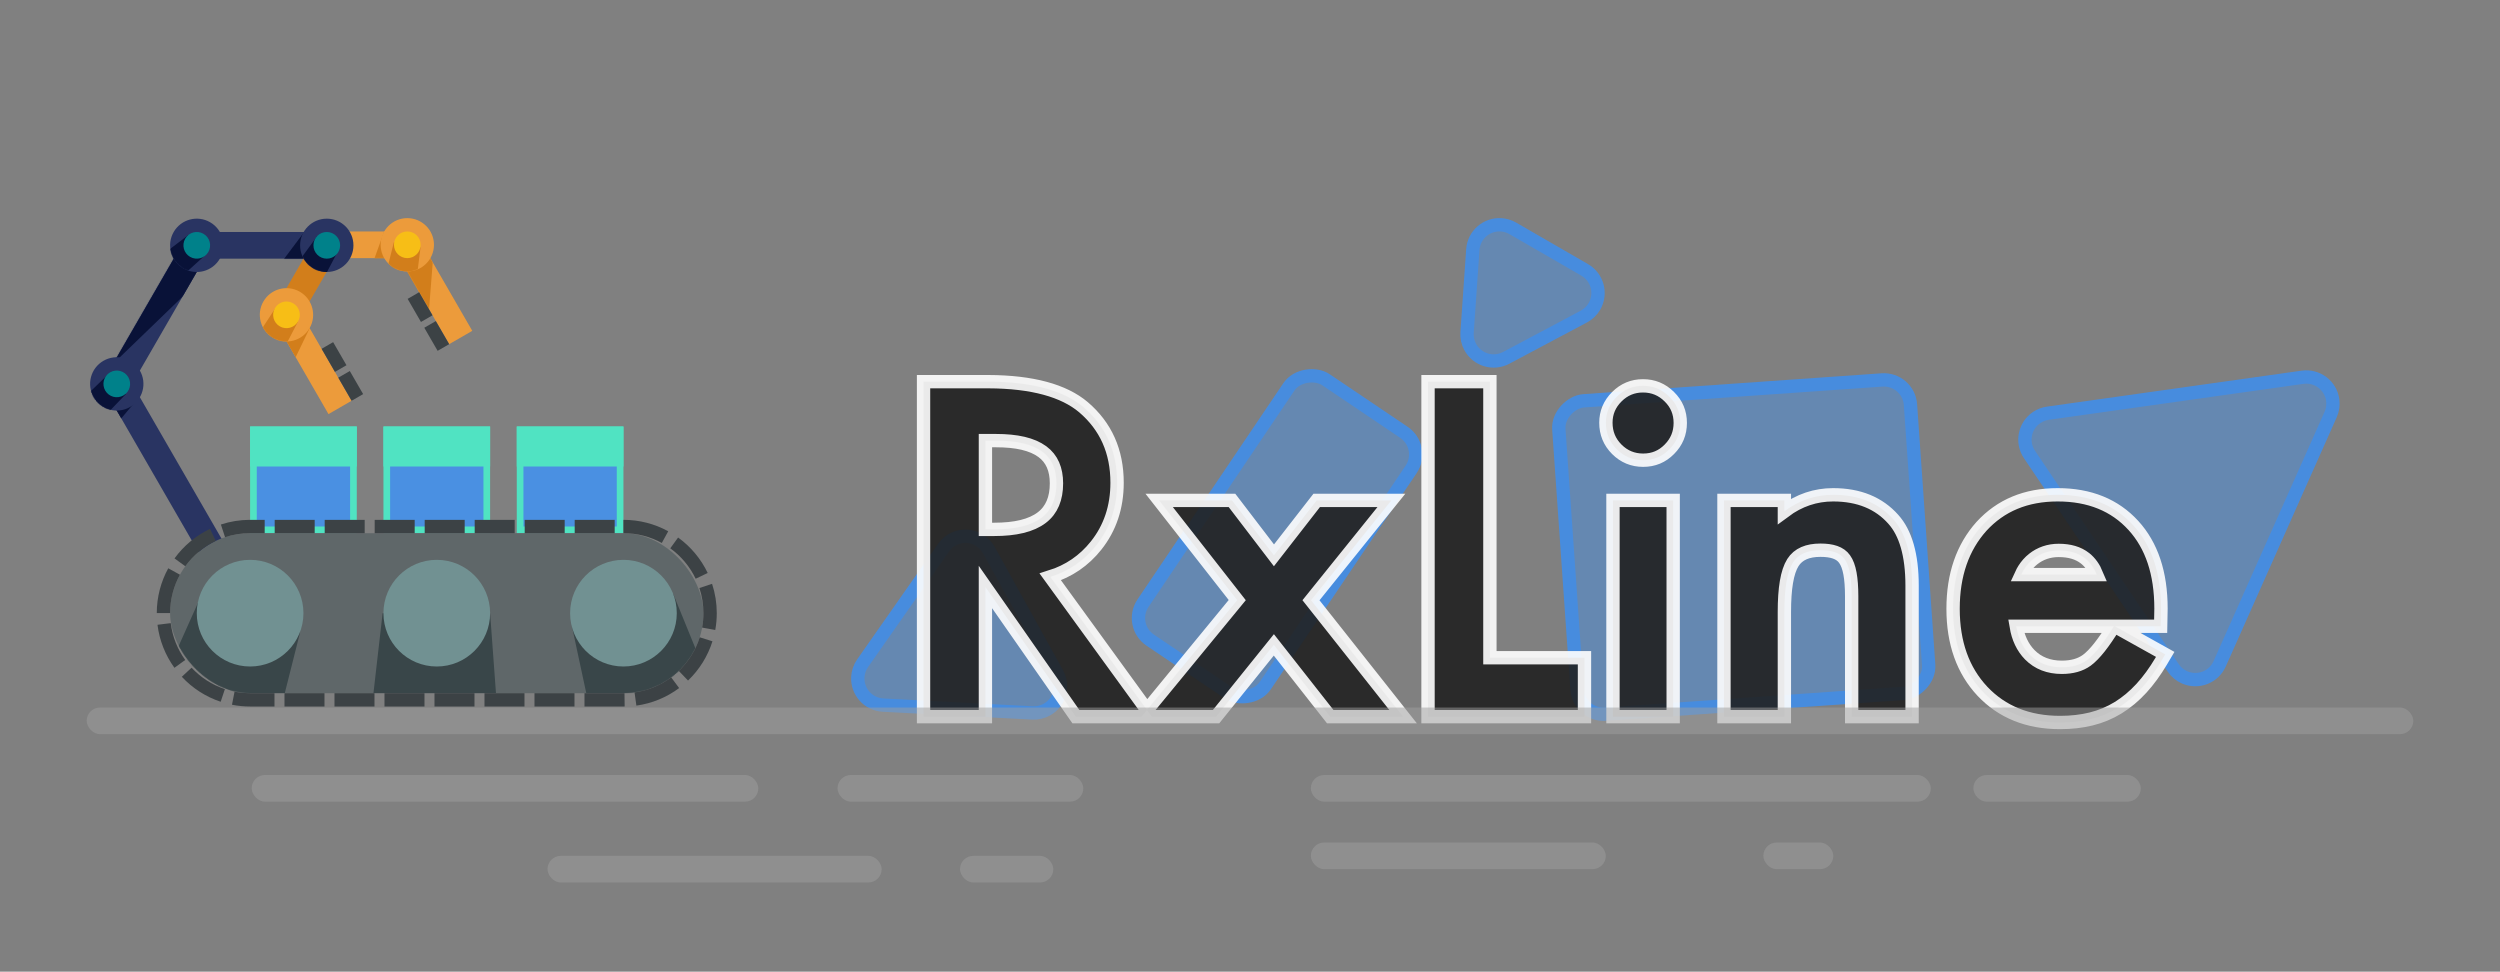 <?xml version="1.0" encoding="UTF-8"?>
<svg width="3000px" height="1166px" viewBox="0 0 3000 1166" version="1.1" xmlns="http://www.w3.org/2000/svg" xmlns:xlink="http://www.w3.org/1999/xlink">
    <rect x="0" y="0" width="3000" height="1166" fill="#808080" stroke="none"/>
    <title>rxline-banner</title>
    <defs>
        <rect id="path-1" x="0.874" y="0.76" width="32" height="192"></rect>
        <rect id="path-3" x="0.095" y="-6.82121026e-13" width="32" height="156"></rect>
        <rect id="path-5" x="0.019" y="-1.13686838e-13" width="32" height="128"></rect>
        <circle id="path-7" cx="32" cy="32" r="32"></circle>
        <rect id="path-9" x="0.678" y="1.13686838e-13" width="32" height="128"></rect>
        <rect id="path-11" x="-2.27373675e-13" y="0.54" width="96" height="32"></rect>
        <circle id="path-13" cx="32" cy="32.54" r="32"></circle>
        <circle id="path-15" cx="32" cy="32" r="32"></circle>
        <circle id="path-17" cx="32" cy="32" r="32"></circle>
        <rect id="path-19" x="0.143" y="0.381" width="32" height="320"></rect>
        <circle id="path-21" cx="32.593" cy="32" r="32"></circle>
        <rect id="path-23" x="0" y="0" width="640" height="192" rx="96"></rect>
    </defs>
    <g id="rxline-banner" stroke="none" stroke-width="1" fill="none" fill-rule="evenodd">
        <g id="Group">
            <g id="boxes" transform="translate(300.128, 511.805)">
                <rect id="Rectangle" stroke="#50E3C2" stroke-width="8" fill="#4A90E2" x="4" y="4" width="120" height="120"></rect>
                <rect id="Rectangle-Copy" stroke="#50E3C2" stroke-width="8" fill="#4A90E2" x="164" y="4" width="120" height="120"></rect>
                <rect id="Rectangle-Copy-2" stroke="#50E3C2" stroke-width="8" fill="#4A90E2" x="324" y="4" width="120" height="120"></rect>
                <rect id="Rectangle-Copy-3" fill="#50E3C2" x="0" y="0" width="128" height="48"></rect>
                <rect id="Rectangle-Copy-4" fill="#50E3C2" x="160" y="0" width="128" height="48"></rect>
                <rect id="Rectangle-Copy-5" fill="#50E3C2" x="320" y="0" width="128" height="48"></rect>
            </g>
            <g id="arm" transform="translate(388, 388) rotate(-30) translate(-388, -388) translate(104, 105)">
                <g id="forearm" transform="translate(291.576, 282.867) rotate(60) translate(-291.576, -282.867) translate(77.576, 88.367)">
                    <g transform="translate(15.126, 195.24)">
                        <mask id="mask-2" fill="white">
                            <use xlink:href="#path-1"></use>
                        </mask>
                        <use id="Mask" fill="#293462" xlink:href="#path-1"></use>
                        <polygon id="Rectangle" fill="#091238" mask="url(#mask-2)" points="-11.5 4.63764622e-11 47.879 10.462 -13.984 226.312 -26 20"></polygon>
                    </g>
                    <g id="hand" transform="translate(221.26, 191.808) rotate(60) translate(-221.26, -191.808) translate(96.26, 25.808)">
                        <g id="palm" transform="translate(17.905, 176)">
                            <mask id="mask-4" fill="white">
                                <use xlink:href="#path-3"></use>
                            </mask>
                            <use id="Mask" fill="#293462" xlink:href="#path-3"></use>
                            <polygon id="Rectangle" fill="#091238" mask="url(#mask-4)" points="8.5 2.5 51 37 48 63 -6 22.5"></polygon>
                        </g>
                        <g id="finger2" transform="translate(134.044, 178.53) rotate(30) translate(-134.044, -178.53) translate(46.544, 98.53)">
                            <rect id="finger-base" fill="#D27E1B" x="6.82121026e-13" y="112" width="96" height="32"></rect>
                            <g id="finger-tip" transform="translate(121.605, 68.451) rotate(30) translate(-121.605, -68.451) translate(97.105, 4.451)">
                                <g id="Path-6" transform="translate(15.981, 0)">
                                    <mask id="mask-6" fill="white">
                                        <use xlink:href="#path-5"></use>
                                    </mask>
                                    <use id="Mask" fill="#EC9B3B" xlink:href="#path-5"></use>
                                    <polygon fill="#D27E1B" mask="url(#mask-6)" points="71.076 78.62 41.803 72.188 7.8186356e-14 100.592 20.579 130.949"></polygon>
                                </g>
                                <rect id="Rectangle-Copy-9" fill="#3C4245" x="0" y="0" width="16" height="32"></rect>
                                <rect id="Rectangle-Copy-10" fill="#3C4245" x="0" y="40" width="16" height="32"></rect>
                            </g>
                            <g id="finger-joint" transform="translate(64, 96)">
                                <g id="Path-3">
                                    <mask id="mask-8" fill="white">
                                        <use xlink:href="#path-7"></use>
                                    </mask>
                                    <use id="Mask" fill="#EC9B3B" xlink:href="#path-7"></use>
                                    <polygon fill="#D27E1B" mask="url(#mask-8)" points="79.809 13.809 89.649 50.852 32.33 47.572 32.003 16.006"></polygon>
                                </g>
                                <circle id="Oval-Copy-3" fill="#F7BE16" cx="32" cy="32" r="16"></circle>
                            </g>
                        </g>
                        <g id="finger-1" transform="translate(80.865, 87.865) rotate(90) translate(-80.865, -87.865) translate(-6.635, 7.365)">
                            <g id="finger-tip" transform="translate(53.392, 68.439) rotate(-30) translate(-53.392, -68.439) translate(28.892, 4.439)">
                                <g id="Path-4" transform="translate(0.322, -0)">
                                    <mask id="mask-10" fill="white">
                                        <use xlink:href="#path-9"></use>
                                    </mask>
                                    <use id="Mask" fill="#EC9B3B" xlink:href="#path-9"></use>
                                    <polygon fill="#D27E1B" mask="url(#mask-10)" points="48.928 24.619 89.712 57.98 20.592 134.699 -9 108.954"></polygon>
                                </g>
                                <rect id="Rectangle" fill="#3C4245" x="33" y="-2.16004992e-12" width="16" height="32"></rect>
                                <rect id="Rectangle-Copy-8" fill="#3C4245" x="33" y="40" width="16" height="32"></rect>
                            </g>
                            <g id="Path-5" transform="translate(79, 111.46)">
                                <mask id="mask-12" fill="white">
                                    <use xlink:href="#path-11"></use>
                                </mask>
                                <use id="Mask" fill="#EC9B3B" xlink:href="#path-11"></use>
                                <polygon fill="#D27E1B" mask="url(#mask-12)" points="4.635 -47 48.135 -24 28.135 31.5 0.135 19.5"></polygon>
                            </g>
                            <g id="finger-joint" transform="translate(47, 95)">
                                <g id="Path-2" transform="translate(-0, 0.46)">
                                    <mask id="mask-14" fill="white">
                                        <use xlink:href="#path-13"></use>
                                    </mask>
                                    <use id="Mask" fill="#EC9B3B" xlink:href="#path-13"></use>
                                    <polygon fill="#D27E1B" mask="url(#mask-14)" points="23.635 -31 61.635 -18 48.135 35.5 16.135 29.5"></polygon>
                                </g>
                                <circle id="Oval-Copy-3" fill="#F7BE16" cx="32" cy="33" r="16"></circle>
                            </g>
                        </g>
                        <g id="palm-joint" transform="translate(2, 144)">
                            <g id="Path-7">
                                <mask id="mask-16" fill="white">
                                    <use xlink:href="#path-15"></use>
                                </mask>
                                <use id="Mask" fill="#293462" xlink:href="#path-15"></use>
                                <polygon fill="#091238" mask="url(#mask-16)" points="37.905 18 75.905 38 55.905 69 20.905 43.5"></polygon>
                            </g>
                            <circle id="Oval-Copy-3" fill="#00818A" cx="32" cy="32" r="16"></circle>
                        </g>
                    </g>
                    <g id="wrist" transform="translate(0, 164)">
                        <g id="Rectangle" transform="translate(-0, 0)">
                            <mask id="mask-18" fill="white">
                                <use xlink:href="#path-17"></use>
                            </mask>
                            <use id="Mask" fill="#293462" xlink:href="#path-17"></use>
                            <polygon fill="#091238" mask="url(#mask-18)" points="16.859 26.775 46.613 37.31 28.874 92.585 1.579 63.31"></polygon>
                        </g>
                        <circle id="Oval-Copy-3" fill="#00818A" cx="32" cy="32" r="16"></circle>
                    </g>
                </g>
                <g transform="translate(16.857, 221.619)">
                    <mask id="mask-20" fill="white">
                        <use xlink:href="#path-19"></use>
                    </mask>
                    <use id="Mask" fill="#293462" xlink:href="#path-19"></use>
                    <polygon id="Rectangle" fill="#091238" mask="url(#mask-20)" points="-35.371 10.108 -12.505 -1 24.381 30.111 -56 59.336"></polygon>
                </g>
                <g id="elbow" transform="translate(0, 190)">
                    <g id="Rectangle" transform="translate(0.407, 0)">
                        <mask id="mask-22" fill="white">
                            <use xlink:href="#path-21"></use>
                        </mask>
                        <use id="Mask" fill="#293462" xlink:href="#path-21"></use>
                        <polygon fill="#091238" mask="url(#mask-22)" points="-37 33.538 28.502 17.085 36.055 48.003 -30.514 67.305"></polygon>
                    </g>
                    <circle id="Oval-Copy-3" fill="#00818A" cx="33" cy="32" r="16"></circle>
                </g>
            </g>
            <g id="rail" transform="translate(204.128, 639.805)">
                <g id="Shape">
                    <mask id="mask-24" fill="white">
                        <use xlink:href="#path-23"></use>
                    </mask>
                    <use id="Mask-Copy" fill="#5F6769" xlink:href="#path-23"></use>
                    <path d="M384,96 L401.5,334.5 L228.5,327.5 L255,96 L384,96 Z M37.5,74.5 L156,119 L110,301.5 L-64,301.5 L37.5,74.5 Z M604,73.5 L672.5,241.5 L521,292.5 L482,111 L604,73.5 Z" fill="#394649" mask="url(#mask-24)"></path>
                </g>
                <path d="M545.255,191.99 L544,192 L497.249,192 L497.249,208 L544.006,208 C544.492,208 544.976,207.997 545.46,207.991 L545.255,191.99 Z M485.249,192 L437.249,192 L437.249,208 L485.249,208 L485.249,192 Z M425.249,192 L377.249,192 L377.249,208 L425.249,208 L425.249,192 Z M365.249,192 L317.249,192 L317.249,208 L365.249,208 L365.249,192 Z M305.249,192 L257.249,192 L257.249,208 L305.249,208 L305.249,192 Z M245.249,192 L197.249,192 L197.249,208 L245.249,208 L245.249,192 Z M185.249,192 L137.249,192 L137.249,208 L185.249,208 L185.249,192 Z M96,192 C89.614,192 83.373,191.376 77.335,190.187 L74.242,205.885 C81.363,207.288 88.64,208 96,208 L125.249,208 L125.249,192 L96,192 Z M601.29,173.039 C588.666,182.442 573.651,188.816 557.323,191.083 L559.524,206.931 C578.251,204.331 595.841,197.049 610.848,185.87 L601.29,173.039 Z M65.737,187.133 C50.296,182.008 36.594,173.067 25.75,161.429 L14.045,172.337 C26.824,186.052 42.856,196.397 60.698,202.318 L65.737,187.133 Z M635.558,124.948 C630.654,140.475 621.909,154.296 610.438,165.297 L621.512,176.845 C635.04,163.872 645.152,147.697 650.816,129.767 L635.558,124.948 Z M18.145,152.178 C8.932,139.432 2.771,124.333 0.737,107.954 L-15.141,109.926 C-12.809,128.7 -5.782,146.389 5.178,161.551 L18.145,152.178 Z M635.162,65.825 C638.301,75.314 640,85.459 640,96 C640,101.907 639.466,107.69 638.445,113.303 L654.186,116.168 C655.391,109.55 656,102.807 656,95.966 C655.996,83.887 654.075,72.053 650.352,60.8 L635.162,65.825 Z M11.804,49.842 L-2.219,42.138 C-11.191,58.47 -15.976,76.836 -16,95.859 L7.60900363e-05,95.878 C0.021,79.193 4.298,63.505 11.804,49.842 Z M600.214,18.171 C613.181,27.553 623.71,40.095 630.672,54.668 L645.109,47.771 C637.023,30.845 624.78,16.197 609.594,5.209 L600.214,18.171 Z M54.781,9.275 L47.903,-5.172 C30.966,2.893 16.303,15.116 5.295,30.287 L18.246,39.683 C27.644,26.73 40.199,16.218 54.781,9.275 Z M544,0 C560.687,0 576.379,4.257 590.05,11.745 L597.736,-2.288 C581.394,-11.239 563.023,-16 544,-16 L544,0 Z M113.501,1.96820338e-12 L113.501,-16 L95.959,-16 C83.929,-15.995 72.144,-14.089 60.933,-10.396 L65.939,4.801 C75.395,1.686 85.501,1.96820338e-12 96,1.96820338e-12 L113.501,1.96820338e-12 Z M173.501,-16 L125.501,-16 L125.501,0 L173.501,0 L173.501,-16 Z M233.501,-16 L185.501,-16 L185.501,0 L233.501,0 L233.501,-16 Z M293.501,-16 L245.501,-16 L245.501,0 L293.501,0 L293.501,-16 Z M353.501,-16 L305.501,-16 L305.501,0 L353.501,0 L353.501,-16 Z M413.501,-16 L365.501,-16 L365.501,0 L413.501,0 L413.501,-16 Z M473.501,-16 L425.501,-16 L425.501,0 L473.501,0 L473.501,-16 Z M533.501,-16 L485.501,-16 L485.501,0 L533.501,0 L533.501,-16 Z" id="Mask" fill="#3C4245" fill-rule="nonzero"></path>
                <circle id="Oval" fill="#719192" cx="320" cy="96" r="64"></circle>
                <circle id="Oval-Copy-2" fill="#719192" cx="96" cy="96" r="64"></circle>
                <circle id="Oval-Copy" fill="#719192" cx="544" cy="96" r="64"></circle>
            </g>
        </g>
        <path d="M1182.636,658.418 L1272.4,802.04 C1281.767,817.027 1277.211,836.769 1262.224,846.136 C1257.138,849.315 1251.262,851 1245.264,851 L1065.736,851 C1048.063,851 1033.736,836.673 1033.736,819 C1033.736,813.003 1035.421,807.126 1038.6,802.04 L1128.364,658.418 C1137.731,643.431 1157.473,638.875 1172.46,648.242 C1176.581,650.817 1180.061,654.297 1182.636,658.418 Z" id="Triangle" stroke="#478CDE" stroke-width="16" fill-opacity="0.5" fill="#4A90E2" transform="translate(1155.5, 733) rotate(3) translate(-1155.5, -733) "></path>
        <path d="M2595.627,441.355 L2759.357,703.026 C2768.731,718.008 2764.185,737.753 2749.203,747.127 C2744.114,750.311 2738.232,752 2732.229,752 L2404.771,752 C2387.097,752 2372.771,737.673 2372.771,720 C2372.771,713.997 2374.459,708.115 2377.643,703.026 L2541.373,441.355 C2550.747,426.373 2570.492,421.827 2585.474,431.201 C2589.584,433.773 2593.056,437.245 2595.627,441.355 Z" id="Triangle-Copy-2" stroke="#478CDE" stroke-width="16" fill-opacity="0.5" fill="#4A90E2" transform="translate(2568.5, 575) rotate(-66) translate(-2568.5, -575) "></path>
        <path d="M1839.645,281.48 L1892.443,366.054 C1901.802,381.045 1897.236,400.785 1882.245,410.145 C1877.162,413.318 1871.291,415 1865.299,415 L1759.701,415 C1742.028,415 1727.701,400.673 1727.701,383 C1727.701,377.008 1729.384,371.137 1732.557,366.054 L1785.355,281.48 C1794.715,266.489 1814.455,261.923 1829.446,271.282 C1833.577,273.861 1837.065,277.349 1839.645,281.48 Z" id="Triangle-Copy" stroke="#478CDE" stroke-width="16" fill-opacity="0.5" fill="#4A90E2" transform="translate(1812.5, 326.5) rotate(-28) translate(-1812.5, -326.5) "></path>
        <rect id="Rectangle" stroke="#478CDE" stroke-width="16" fill-opacity="0.5" fill="#4A90E2" transform="translate(1532.5, 643.5) rotate(-56) translate(-1532.5, -643.5) " x="1344" y="555" width="377" height="177" rx="32"></rect>
        <rect id="Rectangle-Copy-6" stroke="#478CDE" stroke-width="16" fill-opacity="0.5" fill="#4A90E2" transform="translate(2092.5, 656.5) rotate(-94) translate(-2092.5, -656.5) " x="1904" y="445" width="377" height="423" rx="32"></rect>
        <path d="M2469.194,593.75 C2507.592,593.75 2537.822,606.187 2560.106,630.61 C2581.968,654.587 2593.208,687.731 2593.194,730.326 L2593.194,730.326 L2592.795,751.5 L2537.744,751.5 L2598.251,785.258 L2593.389,793.493 C2585.952,806.013 2578.096,816.768 2569.844,825.778 C2561.15,835.271 2551.826,843.066 2541.891,849.186 C2531.852,855.37 2521.009,859.9 2509.357,862.768 C2497.936,865.579 2485.55,867 2472.194,867 C2433.387,867 2402.337,854.374 2378.874,829.488 C2355.568,804.593 2343.694,771.671 2343.694,730.5 C2343.694,689.743 2355.183,656.858 2377.734,631.664 C2400.776,606.478 2431.192,593.75 2469.194,593.75 Z M2536.672,751.5 L2419.445,751.5 C2421.757,765.409 2427.094,776.838 2435.682,785.675 C2445.696,795.812 2458.572,800.75 2474.194,800.75 C2486.256,800.75 2496.314,798.044 2504.24,792.279 C2513.647,785.288 2524.348,771.58 2536.672,751.5 L2536.672,751.5 Z M2470.444,660.5 C2464.545,660.5 2459.001,661.383 2453.819,663.182 C2448.684,664.965 2444.012,667.53 2439.804,670.882 C2435.572,674.254 2431.956,678.312 2428.944,683.045 C2427.649,685.079 2426.488,687.231 2425.457,689.5 L2516.14,689.5 C2512.76,681.295 2508.149,674.767 2502.161,670.018 C2493.984,663.535 2483.358,660.5 2470.444,660.5 Z M1184.508,458 L1186.048,458.003 C1238.799,458.201 1276.667,468.771 1300.166,488.641 C1326.993,511.534 1340.5,541.695 1340.5,579.25 C1340.5,608.536 1332.032,633.677 1315.257,654.735 C1300.874,672.79 1282.582,685.316 1260.349,692.264 L1260.349,692.264 L1382.2,860 L1291.077,860 L1182.5,704.397 L1182.5,860 L1108.25,860 L1108.25,458 L1184.508,458 Z M1195.25,528.75 L1182.5,528.75 L1182.5,635.25 L1193,635.25 C1218.309,635.25 1237.492,630.798 1250.204,621.082 C1262.148,611.952 1267.75,598.121 1267.75,580 C1267.75,563.241 1262.354,550.449 1250.883,542.005 C1238.52,532.906 1219.867,528.75 1195.25,528.75 Z M1478.394,600.5 L1391.014,600.5 L1484.684,720.129 L1369.762,860 L1459.269,860 L1528.613,773.852 L1596.301,860 L1683.721,860 L1573.175,720.294 L1669.654,600.5 L1580.027,600.5 L1528.747,666.399 L1478.394,600.5 Z M1787.878,458 L1713.628,458 L1713.628,860 L1901.378,860 L1901.378,789.25 L1787.878,789.25 L1787.878,458 Z M2007.817,600.5 L1935.567,600.5 L1935.567,860 L2007.817,860 L2007.817,600.5 Z M2141.256,613.537 L2141.256,600.5 L2068.756,600.5 L2068.756,860 L2141.256,860 L2141.256,734.5 C2141.256,706.341 2144.366,686.397 2151.508,675.04 C2158.011,664.801 2169.252,660.25 2184.506,660.25 C2198.126,660.25 2208.143,663.215 2213.536,670.955 C2219.495,679.15 2221.937,694.075 2222.004,715.204 L2222.006,716.006 L2222.006,860 L2294.506,860 L2294.506,702.75 C2294.506,665.781 2286.616,639.453 2271.989,623.189 C2254.725,603.745 2230.738,593.75 2199.756,593.75 C2178.582,593.75 2159.063,600.294 2141.256,613.537 Z M1971.567,463 C1959.375,463 1948.901,467.352 1940.16,476.093 C1931.403,484.85 1927.067,495.247 1927.067,507.25 C1927.067,519.818 1931.449,530.446 1940.16,539.157 C1948.886,547.883 1959.437,552.25 1971.817,552.25 C1984.217,552.25 1994.68,547.872 2003.224,539.157 C2011.949,530.431 2016.317,519.88 2016.317,507.5 C2016.317,495.1 2011.939,484.637 2003.224,476.093 C1994.498,467.367 1983.946,463 1971.567,463 Z" id="RxLine" stroke="#FFFFFF" stroke-width="16" fill="#212121" fill-rule="nonzero" opacity="0.9"></path>
        <rect id="Rectangle" fill="#9E9E9E" opacity="0.5" x="104" y="849" width="2792" height="32" rx="16"></rect>
        <rect id="Rectangle-Copy-7" fill="#9E9E9E" opacity="0.5" x="302" y="930" width="608" height="32" rx="16"></rect>
        <rect id="Rectangle-Copy-11" fill="#9E9E9E" opacity="0.5" x="1005" y="930" width="295" height="32" rx="16"></rect>
        <rect id="Rectangle-Copy-12" fill="#9E9E9E" opacity="0.5" x="1573" y="930" width="744" height="32" rx="16"></rect>
        <rect id="Rectangle-Copy-13" fill="#9E9E9E" opacity="0.5" x="2368" y="930" width="201" height="32" rx="16"></rect>
        <rect id="Rectangle-Copy-14" fill="#9E9E9E" opacity="0.5" x="2116" y="1011" width="84" height="32" rx="16"></rect>
        <rect id="Rectangle-Copy-15" fill="#9E9E9E" opacity="0.5" x="1573" y="1011" width="354" height="32" rx="16"></rect>
        <rect id="Rectangle-Copy-16" fill="#9E9E9E" opacity="0.5" x="1152" y="1027" width="112" height="32" rx="16"></rect>
        <rect id="Rectangle-Copy-17" fill="#9E9E9E" opacity="0.5" x="657" y="1027" width="401" height="32" rx="16"></rect>
    </g>
</svg>